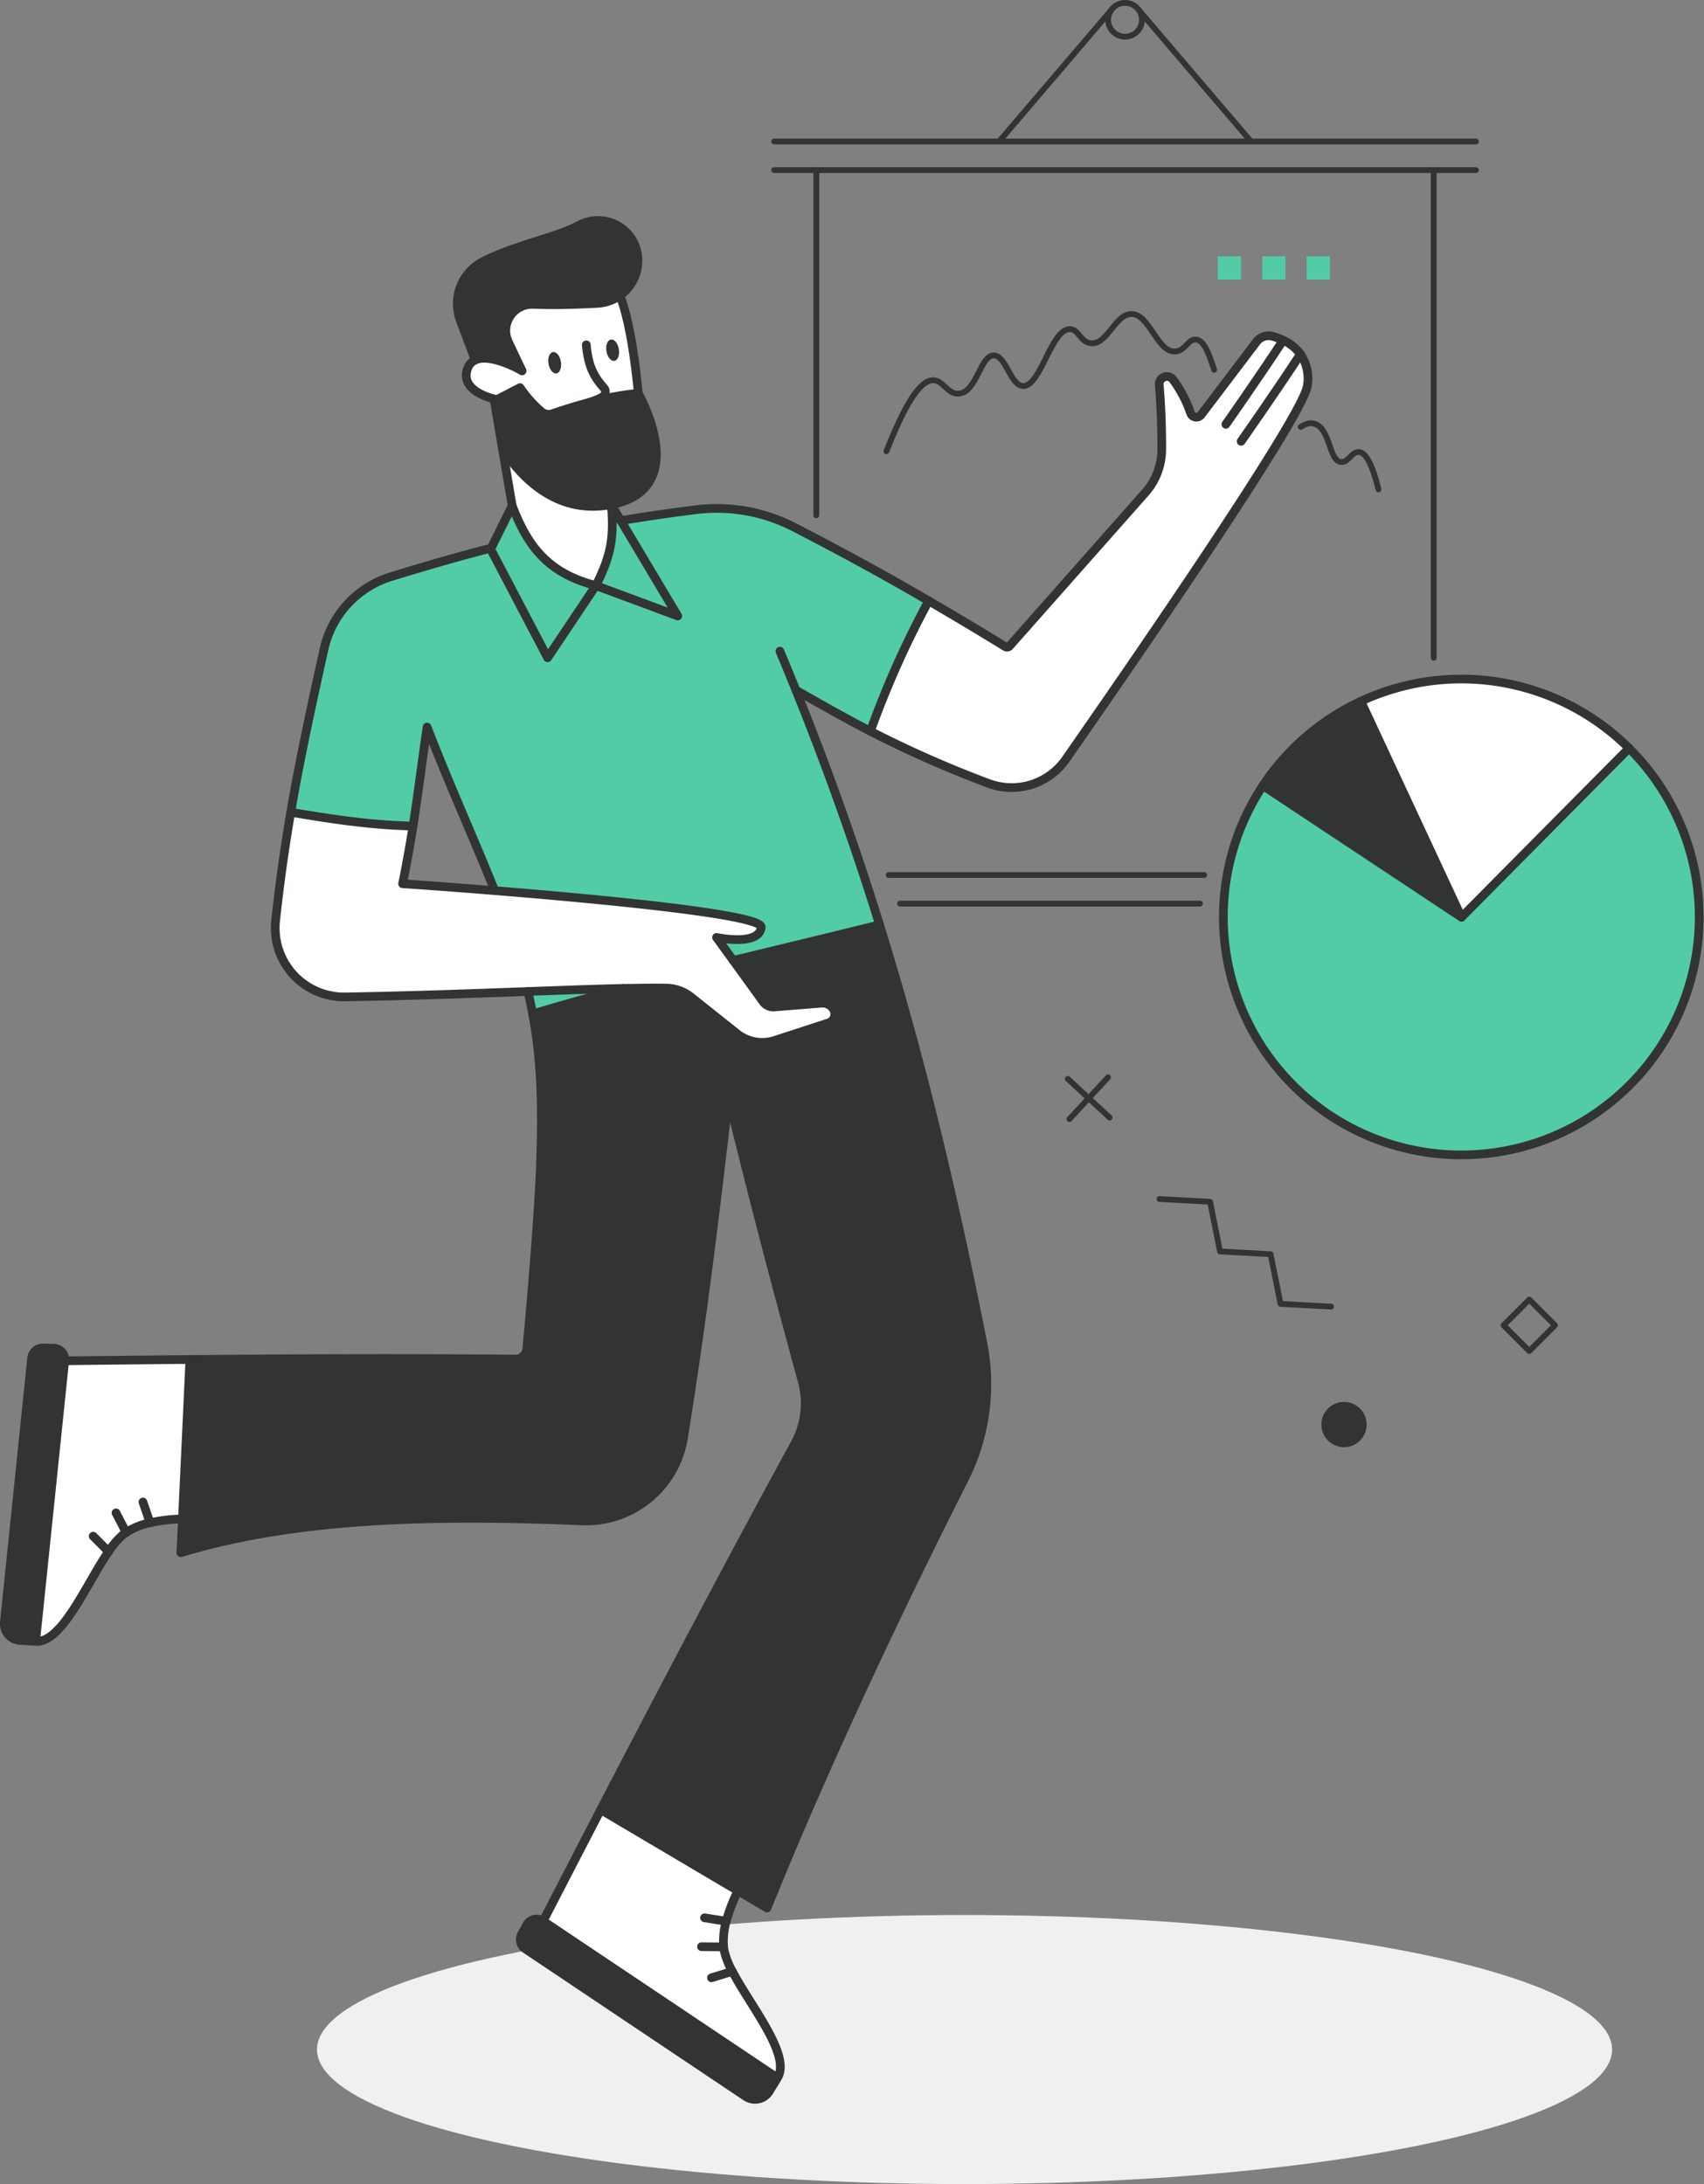 <svg xmlns="http://www.w3.org/2000/svg" viewBox="0 0 511.53 655.6"><rect x="0" y="0" width="511.53" height="655.6" fill="#808080" stroke="none"/><defs><style>.cls-1,.cls-6{fill:none;stroke:#323433;stroke-linecap:round;stroke-linejoin:round;}.cls-1{stroke-width:1.74px;}.cls-2{fill:#52cca7;}.cls-3{fill:#f0f0f0;}.cls-4{fill:#fff;}.cls-5{fill:#323433;}.cls-6{stroke-width:2.61px;}</style></defs><title>Asset 13</title><g id="Layer_2" data-name="Layer 2"><g id="graphic"><line class="cls-1" x1="232.4" y1="51.06" x2="443.06" y2="51.06"/><line class="cls-1" x1="232.4" y1="42.47" x2="443.06" y2="42.47"/><line class="cls-1" x1="270.19" y1="271.25" x2="360.22" y2="271.25"/><line class="cls-1" x1="266.76" y1="262.66" x2="361.49" y2="262.66"/><path class="cls-1" d="M245.06,154.69V51.06"/><line class="cls-1" x1="430.4" y1="51.06" x2="430.4" y2="197.45"/><path class="cls-1" d="M337.73.87a5.07,5.07,0,1,0,5.07,5.07A5.07,5.07,0,0,0,337.73.87Z"/><line class="cls-1" x1="299.92" y1="42.47" x2="333.53" y2="3.1"/><line class="cls-1" x1="375.54" y1="42.47" x2="341.93" y2="3.1"/><path class="cls-1" d="M364.5,111c-1.43-4.12-2.76-8.75-5.43-9.06-2.45-.29-3.19,3.4-6.27,3.56-5.45.29-7.62-11.11-13.06-11.23-5-.11-7.26,9.28-12.32,8.75-3.15-.34-3.53-4.1-6.15-4.22-5.71-.25-8.82,17.25-14.15,17.07-3.84-.13-5.11-9.29-8.86-9.18-4,.11-5,10.79-10.26,11.45-3.56.44-4.87-4.24-8.1-4-4.72.36-9.51,10.57-13.81,21.31"/><path class="cls-1" d="M413.82,146.91c-2.22-9-4.32-11.15-5.93-11.23-2.1-.11-3.2,3.32-5.4,3-3.58-.48-3.07-9.83-7.78-11.45-1.66-.57-2.94.17-4.26.91"/><rect class="cls-2" x="392.25" y="76.95" width="6.97" height="6.97"/><rect class="cls-2" x="378.91" y="76.95" width="6.97" height="6.97"/><rect class="cls-2" x="365.56" y="76.95" width="6.97" height="6.97"/><ellipse class="cls-3" cx="289.55" cy="615.22" rx="194.39" ry="40.38"/><polyline class="cls-1" points="348.08 359.91 363.26 360.74 366.24 375.65 381.42 376.48 384.41 391.38 399.59 392.21"/><line class="cls-1" x1="320.54" y1="323.85" x2="333.1" y2="335.46"/><line class="cls-1" x1="321.02" y1="335.94" x2="332.62" y2="323.37"/><path class="cls-2" d="M187,296.69c-8.63,2.31-17.55,4.81-27.12,7.65h0c-.41-2.22-.89-4.45-1.42-6.72C169.27,297.23,179,296.87,187,296.69Z"/><path class="cls-2" d="M124,248c-14.8-.41-26.33-2.48-36.67-4.15,2.73-15.92,6.07-31.28,10-49a29.42,29.42,0,0,1,20-21.7c10.57-3.26,20.39-6.09,30.07-8.58l-.15.31,17.09,32.6,14.49-21.66,24.57,9.12L186.39,156.3c7.13-1.19,14.56-2.28,22.5-3.28a50.66,50.66,0,0,1,29.58,5.23c15.79,8.15,28.13,15,40.33,22.07a282.23,282.23,0,0,0-17.51,39.17h0c-7-3.63-14.05-7.58-22.36-12.34,9.51,23.56,17.75,46.75,25.11,70.43-16.22,4-30.37,7.39-44,10.71l-5-6.89s12.8,2.75,13.41-3.05c.41-3.88-48-8.43-80-11-6.74-16.76-13.33-31.13-20.31-49.1C126.6,229.34,125.49,238.4,124,248Z"/><path class="cls-4" d="M390.39,106.3a12.93,12.93,0,0,1,2.09,9.38c-1,8.92-51.68,82.34-72.54,112.25a19.82,19.82,0,0,1-23.37,7.16,332.14,332.14,0,0,1-35.28-15.59h0a282.23,282.23,0,0,1,17.51-39.17c7.49,4.36,14.92,8.84,23.07,13.8a1,1,0,0,0,1.24-.19l40.71-46a19.73,19.73,0,0,0,5-13.05c0-6.87-.19-12.51-.75-19.39a2.3,2.3,0,0,1,4.15-1.54,37.52,37.52,0,0,1,5.23,10,1.81,1.81,0,0,0,3.16.51l16.64-21.93a4.53,4.53,0,0,1,4.85-1.62,19.36,19.36,0,0,1,3.13,1.16A13.4,13.4,0,0,1,390.39,106.3Z"/><path class="cls-4" d="M489.07,224.55l-50.35,50.78-30.21-64.82a71.58,71.58,0,0,1,80.56,14Z"/><path class="cls-5" d="M295.05,403.12a63.59,63.59,0,0,1-5.64,41c-25.26,49.88-45.93,95.72-59.14,128.61l-8.75-5.17-41.17-24.34-.06,0c21.26-41,40.08-76.61,58.31-109.92a25.09,25.09,0,0,0,2.2-18.67c-8.85-32.42-16-59.72-22.1-85.12-4.68,40.41-8.07,67.76-13.55,102.09a29.64,29.64,0,0,1-30.56,24.92c-48.44-2.07-87.51-.35-120.33,9.55l.48-10.14L57,408.16v-.08c36.07-.33,65.88-.41,97.78-.12a3.38,3.38,0,0,0,3.4-3.12s3.45-36.59,4.11-55.43c.61-17.63.26-31.1-2.36-45.07h0c9.57-2.84,18.49-5.34,27.12-7.65,5.11-.11,9.49-.15,13-.09a12.26,12.26,0,0,1,7.43,2.68l13.83,11a12.19,12.19,0,0,0,11.34,2.05l16.14-5.25a2.77,2.77,0,0,0,1.66-1.52,2.72,2.72,0,0,0,0-2.25,3.8,3.8,0,0,0-3.74-2.16l-14.18,1.14a3.76,3.76,0,0,1-3.35-1.54l-9-12.44c13.59-3.32,27.74-6.68,44-10.71C276.23,316.83,286,357.4,295.05,403.12Z"/><path class="cls-2" d="M186.39,156.3l17.06,28.61-24.57-9.12c4.63-9.2,5.49-14.61,4.63-24.32l2.88,4.83Z"/><path class="cls-4" d="M183.51,151.47c.86,9.71,0,15.12-4.63,24.32-12.95-3.45-19.87-10.06-25.13-24l-2.91-17.09c5.95,9,16.26,19.31,31.52,16.95C182.75,151.61,183.13,151.54,183.51,151.47Z"/><path class="cls-5" d="M185.65,67.87a12,12,0,0,1,5.86,10.31,12.9,12.9,0,0,1-12.39,12.9c-4.71.19-10.32.58-19.12.28a7.88,7.88,0,0,0-7.4,11.25l4.11,8.69c-.24-.14-9.37-5.4-14.06-3.23L138.19,96.2a14.25,14.25,0,0,1,7-17.78c10.41-5.19,21.53-7,28.61-10.79A12,12,0,0,1,185.65,67.87Z"/><path class="cls-4" d="M32.61,465.77c-6.75,9.87-14,27.5-21.92,26.93l8.69-84.22c13.39-.16,25.83-.29,37.59-.4v.08l-2.23,47.78A49.46,49.46,0,0,0,45,457.1a20.54,20.54,0,0,0-8.1,3.6A23.87,23.87,0,0,0,32.61,465.77Z"/><path class="cls-2" d="M489.07,224.55a71.5,71.5,0,1,1-109.95,11.27h0l59.6,39.51Z"/><path class="cls-5" d="M233.38,623.73l-2.45,4a5,5,0,0,1-7.08,1.55L157.71,585a3.39,3.39,0,0,1-1.08-4.48l1.51-2.72a3.39,3.39,0,0,1,4.89-1.16Z"/><path class="cls-5" d="M16.07,404.69a3.4,3.4,0,0,1,3.31,3.79L10.69,492.7,6,492.4a5,5,0,0,1-4.68-5.54L9.5,407.68A3.41,3.41,0,0,1,13,404.63Z"/><path class="cls-2" d="M178.88,175.79l-14.49,21.66-17.09-32.6.15-.31,6.3-12.74C159,165.73,165.93,172.34,178.88,175.79Z"/><path class="cls-5" d="M408.51,210.51l30.21,64.82-59.6-39.51A71.78,71.78,0,0,1,408.51,210.51Z"/><path class="cls-4" d="M156.71,111.3l-4.11-8.69A7.88,7.88,0,0,1,160,91.36c8.8.3,14.41-.09,19.12-.28a12.9,12.9,0,0,0,7-2.38c2.92,7.45,4.61,19.81,5.53,29.38h0c-7.23.58-16,2.75-25.84,6.11a3.39,3.39,0,0,1-3.25-.62,35.8,35.8,0,0,1-6.42-7.22l-7.71,4h0l-.11-.64s-10.66-2.24-7.86-9.26a4.33,4.33,0,0,1,2.22-2.39C147.34,105.9,156.47,111.16,156.71,111.3Zm27.61-3.72c.8-.13,1.25-1.34,1-2.7s-1-2.35-1.84-2.21-1.25,1.33-1,2.69S183.53,107.71,184.32,107.58Zm-17.4,3.76c.79-.14,1.25-1.34,1-2.7s-1.05-2.35-1.83-2.22-1.25,1.34-1,2.7S166.13,111.47,166.92,111.34Z"/><path class="cls-4" d="M87.31,243.83c10.34,1.67,21.87,3.74,36.67,4.15-.86,5.44-1.85,11-3.12,17.29,0,0,11.83.79,27.65,2.07,32,2.59,80.4,7.14,80,11-.61,5.8-13.41,3.05-13.41,3.05l5,6.89,9,12.44a3.76,3.76,0,0,0,3.35,1.54l14.18-1.14a3.8,3.8,0,0,1,3.74,2.16,2.72,2.72,0,0,1,0,2.25,2.77,2.77,0,0,1-1.66,1.52l-16.14,5.25a12.19,12.19,0,0,1-11.34-2.05l-13.83-11A12.26,12.26,0,0,0,200,296.6c-3.47-.06-7.85,0-13,.09-8,.18-17.76.54-28.55.93-16.74.62-35.94,1.32-54.82,1.63a20.67,20.67,0,0,1-20.89-22.89C84,264.75,85.54,254.18,87.31,243.83Z"/><path class="cls-5" d="M191.62,118.08c.24.42,16.31,28.69-8.11,33.39-.38.07-.76.14-1.15.19-15.26,2.36-25.57-7.93-31.52-16.95h0l-2.44-14.34h0l7.71-4a35.8,35.8,0,0,0,6.42,7.22,3.39,3.39,0,0,0,3.25.62C175.67,120.83,184.39,118.66,191.62,118.08Z"/><path class="cls-4" d="M217.23,584.4a10.79,10.79,0,0,0,.17,1.16,23.76,23.76,0,0,0,2.45,6.2c5.56,10.58,17.76,25.21,13.53,32L163,576.62q8.91-17.31,17.26-33.39l.06,0,41.17,24.34a50,50,0,0,0-3.51,9.11A22.16,22.16,0,0,0,217.23,584.4Z"/><path class="cls-5" d="M168.38,108.57c.29,1.77-.31,3.34-1.33,3.51s-2.1-1.12-2.4-2.89.31-3.34,1.33-3.51S168.08,106.8,168.38,108.57Z"/><path class="cls-5" d="M185.78,104.81c.29,1.77-.3,3.34-1.33,3.51s-2.11-1.12-2.4-2.89.31-3.34,1.34-3.51S185.49,103.05,185.78,104.81Z"/><path class="cls-6" d="M379.12,235.82a71.42,71.42,0,1,0,29.39-25.31,71.15,71.15,0,0,0-29.39,25.31"/><polyline class="cls-6" points="489.07 224.55 438.72 275.33 379.12 235.82 379.12 235.82"/><line class="cls-6" x1="438.72" y1="275.33" x2="408.51" y2="210.51"/><path class="cls-6" d="M238.93,207.16c8.31,4.76,15.35,8.71,22.36,12.34a332.14,332.14,0,0,0,35.28,15.59,19.82,19.82,0,0,0,23.37-7.16C340.8,198,391.47,124.6,392.48,115.68a12.93,12.93,0,0,0-2.09-9.38,13.4,13.4,0,0,0-5.2-4.18,19.36,19.36,0,0,0-3.13-1.16,4.53,4.53,0,0,0-4.85,1.62l-16.64,21.93a1.81,1.81,0,0,1-3.16-.51,37.52,37.52,0,0,0-5.23-10A2.3,2.3,0,0,0,348,115.5c.56,6.88.75,12.52.75,19.39a19.73,19.73,0,0,1-5,13.05l-40.71,46a1,1,0,0,1-1.24.19c-8.15-5-15.58-9.44-23.07-13.8-12.2-7.11-24.54-13.92-40.33-22.07A50.66,50.66,0,0,0,208.89,153c-7.94,1-15.37,2.09-22.5,3.28"/><path class="cls-6" d="M19.38,408.48c13.39-.16,25.83-.29,37.59-.4,36.07-.33,65.88-.41,97.78-.12a3.38,3.38,0,0,0,3.4-3.12s3.45-36.59,4.11-55.43c.61-17.63.26-31.1-2.36-45.07-.41-2.22-.89-4.45-1.42-6.72"/><path class="cls-6" d="M148.51,267.34c-6.74-16.76-13.33-31.13-20.31-49.1-1.6,11.1-2.71,20.16-4.22,29.74-.86,5.44-1.85,11-3.12,17.29,0,0,11.83.79,27.65,2.07,32,2.59,80.4,7.14,80,11-.61,5.8-13.41,3.05-13.41,3.05l5,6.89,9,12.44a3.76,3.76,0,0,0,3.35,1.54l14.18-1.14a3.8,3.8,0,0,1,3.74,2.16,2.72,2.72,0,0,1,0,2.25,2.77,2.77,0,0,1-1.66,1.52l-16.14,5.25a12.19,12.19,0,0,1-11.34-2.05l-13.83-11A12.26,12.26,0,0,0,200,296.6c-3.47-.06-7.85,0-13,.09-8,.18-17.76.54-28.55.93-16.74.62-35.94,1.32-54.82,1.63a20.67,20.67,0,0,1-20.89-22.89c1.25-11.61,2.77-22.18,4.54-32.53,2.73-15.92,6.07-31.28,10-49a29.42,29.42,0,0,1,20-21.7c10.57-3.26,20.39-6.09,30.07-8.58"/><path class="cls-6" d="M191.62,118.08c-7.23.58-16,2.75-25.84,6.11a3.39,3.39,0,0,1-3.25-.62,35.8,35.8,0,0,1-6.42-7.22l-7.71,4"/><path class="cls-6" d="M186.09,88.7c2.92,7.45,4.61,19.81,5.53,29.38"/><path class="cls-6" d="M191.62,118.08h0c.24.42,16.31,28.69-8.11,33.39-.38.07-.76.14-1.15.19-15.26,2.36-25.57-7.93-31.52-16.95"/><path class="cls-6" d="M176,103.51c.58,6.33,2.21,9.48,5.26,12.9a1.81,1.81,0,0,1,.44,1.53,1.91,1.91,0,0,1-1,1.31,21,21,0,0,1-3.84,1.54"/><path class="cls-6" d="M156.71,111.3h0c-.24-.14-9.37-5.4-14.06-3.23a4.33,4.33,0,0,0-2.22,2.39c-2.8,7,7.86,9.26,7.86,9.26l.11.64,2.44,14.34h0l2.91,17.09-6.3,12.74-.15.31,17.09,32.6,14.49-21.66,24.57,9.12L186.39,156.3h0l-2.88-4.83c.86,9.71,0,15.12-4.63,24.32"/><path class="cls-6" d="M142.65,108.07,138.19,96.2a14.25,14.25,0,0,1,7-17.78c10.41-5.19,21.53-7,28.61-10.79a12,12,0,0,1,17.71,10.55,12.9,12.9,0,0,1-12.39,12.9c-4.71.19-10.32.58-19.12.28a7.88,7.88,0,0,0-7.4,11.25l4.11,8.69"/><path class="cls-6" d="M153.75,151.8c5.26,13.93,12.18,20.54,25.13,24"/><path class="cls-6" d="M234.12,195.47q2.46,5.86,4.81,11.69c9.51,23.56,17.75,46.75,25.11,70.43,12.19,39.24,21.95,79.81,31,125.53a63.59,63.59,0,0,1-5.64,41c-25.26,49.88-45.93,95.72-59.14,128.61l-8.75-5.17-41.17-24.34"/><path class="cls-6" d="M57,408.16l-2.23,47.78-.48,10.14c32.82-9.9,71.89-11.62,120.33-9.55a29.64,29.64,0,0,0,30.56-24.92c5.48-34.33,8.87-61.68,13.55-102.09,6.14,25.4,13.25,52.7,22.1,85.12a25.09,25.09,0,0,1-2.2,18.67c-18.23,33.31-37,68.93-58.31,109.92q-8.35,16.11-17.26,33.39"/><path class="cls-6" d="M221.52,567.6a50,50,0,0,0-3.51,9.11,22.16,22.16,0,0,0-.78,7.69,10.79,10.79,0,0,0,.17,1.16,23.76,23.76,0,0,0,2.45,6.2c5.56,10.58,17.76,25.21,13.53,32l-2.45,4a5,5,0,0,1-7.08,1.55L157.71,585a3.39,3.39,0,0,1-1.08-4.48l1.51-2.72a3.39,3.39,0,0,1,4.89-1.16l70.35,47.11"/><line class="cls-6" x1="211.5" y1="575.67" x2="218.01" y2="576.71"/><line class="cls-6" x1="210.59" y1="584.35" x2="217.23" y2="584.4"/><line class="cls-6" x1="213.57" y1="593.68" x2="219.85" y2="591.76"/><path class="cls-6" d="M54.74,455.94A49.46,49.46,0,0,0,45,457.1a20.54,20.54,0,0,0-8.1,3.6,23.87,23.87,0,0,0-4.33,5.07c-6.75,9.87-14,27.5-21.92,26.93L6,492.4a5,5,0,0,1-4.68-5.54L9.5,407.68A3.41,3.41,0,0,1,13,404.63l3.11.06a3.4,3.4,0,0,1,3.31,3.79L10.69,492.7"/><line class="cls-6" x1="42.91" y1="450.86" x2="45.04" y2="457.1"/><line class="cls-6" x1="34.82" y1="454.12" x2="37.87" y2="460.01"/><line class="cls-6" x1="27.97" y1="461.12" x2="32.61" y2="465.77"/><path class="cls-6" d="M87.31,243.83c10.34,1.67,21.87,3.74,36.67,4.15h0"/><path class="cls-6" d="M278.8,180.32a282.23,282.23,0,0,0-17.51,39.17"/><path class="cls-6" d="M159.91,304.34c9.57-2.84,18.49-5.34,27.12-7.65"/><path class="cls-6" d="M220.08,288.3c13.59-3.32,27.74-6.68,44-10.71"/><path class="cls-6" d="M368,127.37s9.7-13.82,17.2-25.25"/><path class="cls-6" d="M372.58,132.47s10.24-14.58,17.81-26.17"/><rect class="cls-1" x="453.63" y="392.36" width="10.91" height="10.91" transform="translate(-146.84 441.14) rotate(-45)"/><path class="cls-5" d="M410.25,427.62a6.79,6.79,0,1,0-6.78,6.78A6.79,6.79,0,0,0,410.25,427.62Z"/></g></g></svg>